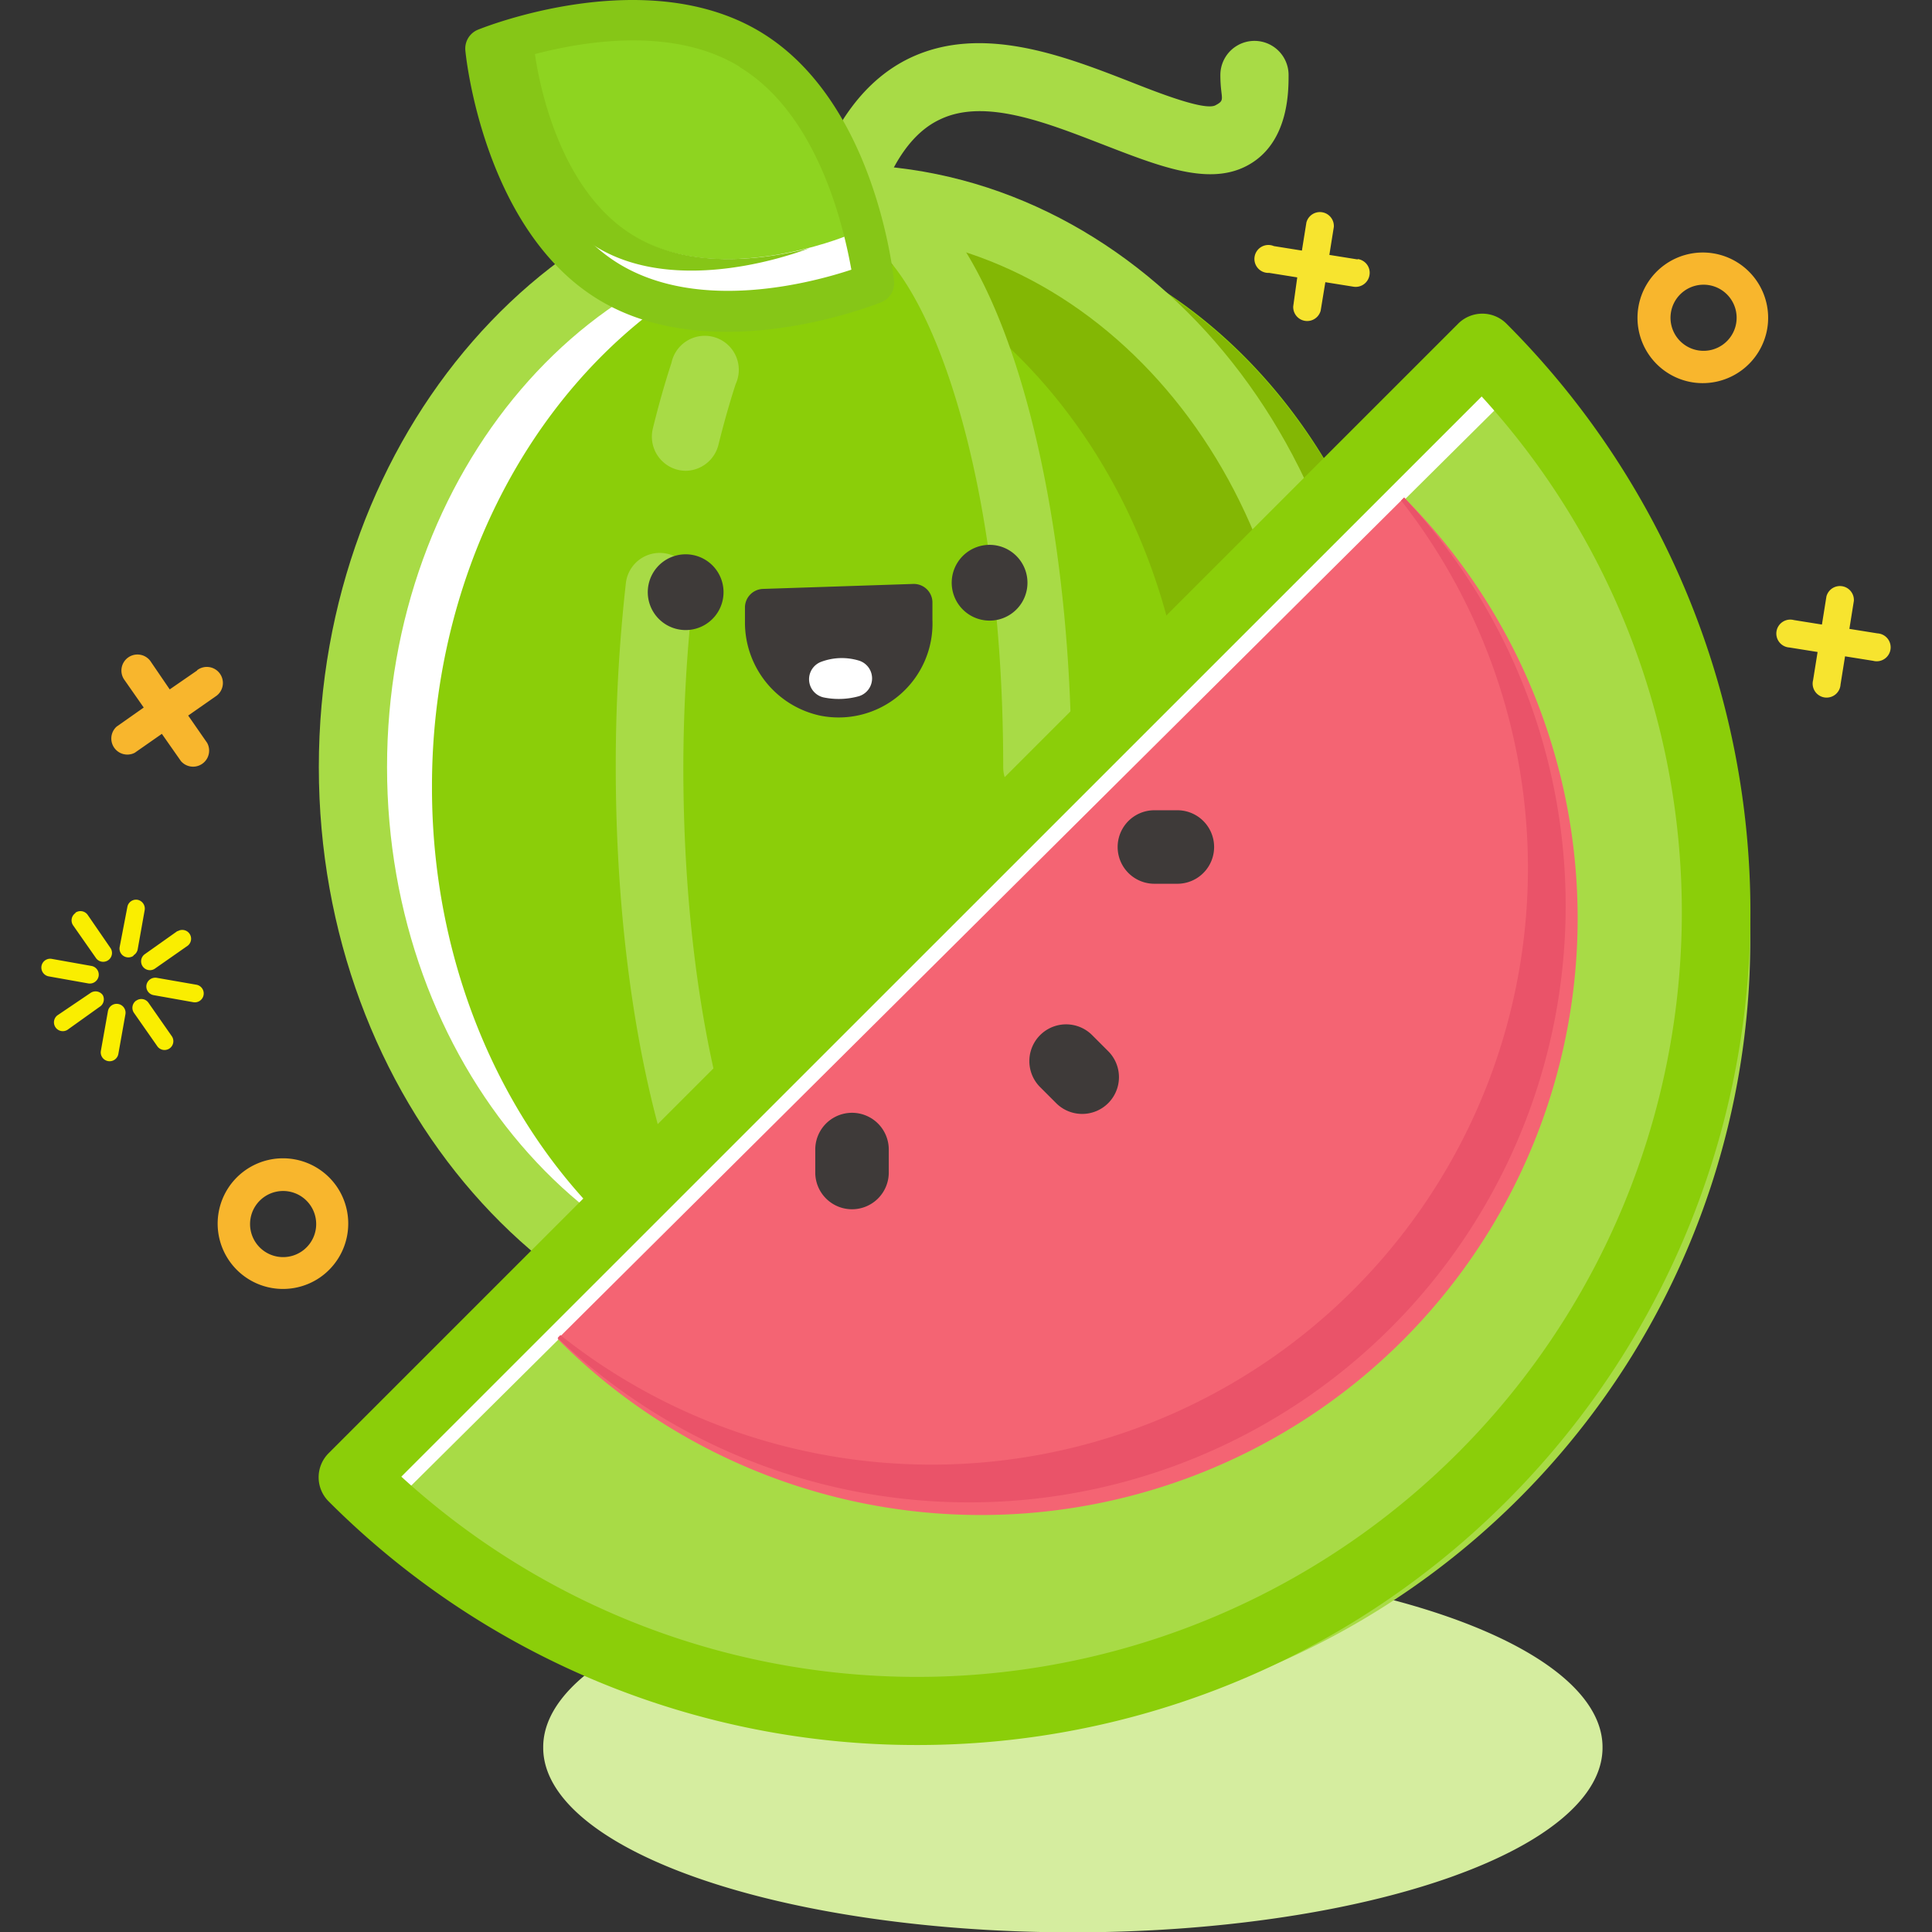 <svg class="icon" viewBox="0 0 1024 1024" xmlns="http://www.w3.org/2000/svg" width="200" height="200"><rect x="0" y="0" width="1024" height="1024" fill="#333333" stroke="none"/><defs><style/></defs><path d="M287.912 926.17a280.73 97.83 0 1 0 561.459 0 280.73 97.83 0 1 0-561.459 0z" fill="#D5ED9F"/><path d="M186.935 406.65a301.231 260.143 90 1 0 520.285 0 301.231 260.143 90 1 0-520.285 0z" fill="#FFF"/><path d="M228.959 417.114a301.231 260.143 90 1 0 520.285 0 301.231 260.143 90 1 0-520.285 0z" fill="#8BCE09"/><path d="M489.102 115.883a226.965 226.965 0 0 0-59.55 7.996c115.015 31.221 200.68 150.574 200.68 292.98s-85.665 262.27-200.68 293.49a226.965 226.965 0 0 0 59.55 7.996c143.682 0 260.142-134.92 260.142-301.23s-116.46-301.232-260.142-301.232z" fill="#83B704"/><path d="M447.247 725.916c-153.125 0-278.262-143.257-278.262-319.35S293.697 87.3 447.247 87.3 725.34 230.557 725.34 406.65 600.372 725.917 447.247 725.917zm0-602.547c-133.474 0-242.107 127.009-242.107 283.196s108.463 283.197 242.107 283.197S689.185 562.753 689.185 406.65 580.636 123.454 447.247 123.454z" fill="#A8DB46"/><path d="M447.247 123.454a18.035 18.035 0 0 1-17.014-23.564c11.06-34.708 28.584-57.932 52.063-69.162 38.111-18.12 81.837-1.02 116.97 12.676 14.633 5.784 39.218 15.397 44.917 12.42s2.637-3.148 2.637-16.078a18.035 18.035 0 1 1 36.155 0c0 8.507 0 33.347-18.46 45.937-20.502 13.952-47.384 3.488-78.434-8.507s-64.228-25.52-88.217-13.696c-14.122 6.72-25.521 22.714-33.177 47.554a18.12 18.12 0 0 1-17.44 12.42z" fill="#A8DB46"/><path d="M549.756 424.685a18.035 18.035 0 0 1-18.035-18.034c0-175.499-49.255-283.197-84.644-283.197a18.035 18.035 0 1 1 0-36.154c78.434 0 120.799 164.524 120.799 319.35a18.035 18.035 0 0 1-18.12 18.035zM363.54 249.527a18.63 18.63 0 0 1-4.254-.51 18.12 18.12 0 0 1-13.27-21.863c2.977-12.165 6.295-23.905 9.868-34.794a18.035 18.035 0 1 1 34.028 11.23c-3.233 9.953-6.296 20.757-9.103 32.07a18.12 18.12 0 0 1-17.269 13.867zm11.144 388.513a18.12 18.12 0 0 1-17.014-12.25c-20.161-58.783-31.305-136.792-31.305-219.48a866.093 866.093 0 0 1 5.359-97.234 18.035 18.035 0 1 1 35.9 4.083 826.62 826.62 0 0 0-5.445 93.492c0 78.859 10.378 152.7 29.349 207.824a18.035 18.035 0 0 1-17.014 23.905z" fill="#A8DB46"/><path d="M785.654 184.279a423.391 423.391 0 0 1-598.72 598.379z" fill="#FFF"/><path d="M806.24 203.505a418.372 418.372 0 0 1-593.955 589.531z" fill="#A8DB46"/><path d="M486.294 924.894a440.065 440.065 0 0 1-312.12-129.135 18.035 18.035 0 0 1 0-25.521l598.72-598.72a18.12 18.12 0 0 1 12.76-5.274 18.035 18.035 0 0 1 12.76 5.274 441.256 441.256 0 0 1-312.12 753.376zM212.711 782.658A405.271 405.271 0 0 0 785.314 210.14z" fill="#8BCE09"/><path d="M744.225 263.734a316.203 316.203 0 0 1-448.657 445.934z" fill="#F46473"/><path d="M744.225 263.734l-1.616 1.531a316.118 316.118 0 0 1-445.594 442.361l-1.447 1.447a316.203 316.203 0 0 0 448.657-445.34z" fill="#EA5369"/><path d="M573.576 590.4a19.48 19.48 0 0 1-13.782-5.699l-8.507-8.507a19.48 19.48 0 0 1 27.563-27.562l8.507 8.507a19.48 19.48 0 0 1-13.781 33.262zm50.53-121.989h-12.25a19.48 19.48 0 0 1 0-38.962h12.166a19.48 19.48 0 1 1 0 38.962zm-172.52 172.521a19.48 19.48 0 0 1-19.481-19.48v-12.166a19.48 19.48 0 0 1 38.962 0v12.165a19.48 19.48 0 0 1-19.481 19.481zM382.68 308.225a20.076 20.076 0 1 1-14.888-13.951 20.076 20.076 0 0 1 14.888 13.951zm161.036-5.19a20.076 20.076 0 1 1-14.887-13.78 20.076 20.076 0 0 1 14.887 13.78zm-108.804 76.308a50.531 50.531 0 0 1-40.067-48.574v-8.507a9.868 9.868 0 0 1 9.527-10.124l79.71-2.637a9.868 9.868 0 0 1 10.124 9.528v9.528a49.766 49.766 0 0 1-59.294 50.786z" fill="#3E3A39"/><path d="M445.206 348.803a31.476 31.476 0 0 0-9.698 1.872 9.868 9.868 0 0 0 1.02 18.97 39.813 39.813 0 0 0 18.546-.595 9.868 9.868 0 0 0 0-18.97 31.476 31.476 0 0 0-9.868-1.277z" fill="#FFF"/><path d="M719.47 137.49l-14.887-2.381 2.382-14.887a7.401 7.401 0 0 0-14.547-2.297l-2.382 14.887-14.887-2.382a7.401 7.401 0 1 0-2.467 14.206l14.887 2.382-2.127 15.313a7.401 7.401 0 0 0 14.547 2.297l2.467-15.058 14.887 2.382a7.401 7.401 0 0 0 8.507-6.125 7.316 7.316 0 0 0-6.125-8.507zm275.625 198.213l-14.887-2.382 2.382-14.888a7.401 7.401 0 0 0-14.547-2.296l-2.382 14.887-14.887-2.382a7.401 7.401 0 1 0-2.297 14.547l14.887 2.382-2.382 14.887a7.401 7.401 0 1 0 14.547 2.297l2.382-14.887 14.887 2.381a7.401 7.401 0 1 0 2.297-14.546z" fill="#F7E42F"/><path d="M897.095 202.654a34.623 34.623 0 1 1 39.642-28.839 34.708 34.708 0 0 1-39.642 28.839zm8.507-51.552a17.524 17.524 0 1 0 14.632 20.076 17.524 17.524 0 0 0-14.632-20.076zm-801.1 204.252l-14.547 10.038-9.868-14.462a8.507 8.507 0 1 0-13.951 9.698l10.038 14.377-14.377 10.123a8.507 8.507 0 0 0 9.613 13.866l14.377-10.038 10.123 14.462a8.507 8.507 0 0 0 13.867-9.698l-10.039-14.462 14.377-10.038a8.507 8.507 0 1 0-9.698-13.951zm65.334 321.562a34.623 34.623 0 1 1 8.507-48.234 34.708 34.708 0 0 1-8.507 48.234zm-29.775-42.534a17.524 17.524 0 1 0 24.415 4.423 17.524 17.524 0 0 0-24.415-4.423zm0 0" fill="#F8B62D"/><path d="M27.43 508.224a4.679 4.679 0 0 0-5.445 3.828 4.764 4.764 0 0 0 3.828 5.444l21.012 3.743a4.764 4.764 0 0 0 5.445-3.828 4.679 4.679 0 0 0-3.829-5.444zm55.635 10.038a4.764 4.764 0 0 0-5.445 3.828 4.679 4.679 0 0 0 3.828 5.36l21.013 3.742a4.679 4.679 0 0 0 1.616-9.272zm-12.335-11.91a4.764 4.764 0 0 0 2.211-2.977l3.744-21.013a4.764 4.764 0 0 0-3.744-5.444 4.679 4.679 0 0 0-5.444 3.828l-4.083 21.182a4.679 4.679 0 0 0 3.828 5.445 4.764 4.764 0 0 0 3.488-.766zm-13.526 29.604l-3.743 21.012a4.679 4.679 0 0 0 9.272 1.617l3.743-21.012a4.679 4.679 0 1 0-9.272-1.617zm-2.723-8.507a4.679 4.679 0 0 0-6.465-1.19l-17.61 11.909a4.679 4.679 0 0 0 5.36 7.656L52.78 533.66a4.679 4.679 0 0 0 1.701-6.21zm39.643-34.028l-17.525 12.42a4.679 4.679 0 0 0 5.36 7.657l17.524-12.25a4.679 4.679 0 0 0-5.36-7.656zm-54.19-9.442a4.679 4.679 0 0 0-1.19 6.465l12.25 17.524a4.679 4.679 0 0 0 7.656-5.359l-12.165-17.694a4.679 4.679 0 0 0-6.465-1.191zm32.242 46.363a4.679 4.679 0 0 0-1.191 6.465l12.25 17.524a4.679 4.679 0 1 0 7.656-5.36l-12.165-17.438a4.594 4.594 0 0 0-6.465-1.191zm0 0" fill="#FAEE00"/><path d="M322.96 149.656c56.827 34.027 140.195.425 140.195.425s-8.507-89.578-65.588-123.861-140.195-.68-140.195-.68 8.762 89.833 65.589 124.116z" fill="#FFF"/><path d="M335.551 125.07c45.767 27.648 112.972 0 112.972 0s-6.975-71.798-52.828-99.53-112.972 0-112.972 0 7.06 71.883 52.828 99.53z" fill="#8ED420"/><path d="M283.063 25.029s7.061 72.224 52.828 99.871c30.2 18.29 69.672 12.59 93.066 6.636-5.189 2.041-68.736 26.031-112.632-.51-46.022-27.478-53.083-99.702-53.083-99.702a170.139 170.139 0 0 1 19.821-6.295z" fill="#86C617"/><path d="M246.653 26.815a10.804 10.804 0 0 1 6.636-11.059c3.573-1.446 89.068-35.474 149.807 1.191s70.353 128.2 70.778 132.113a10.804 10.804 0 0 1-6.635 11.06c-3.573 1.445-89.068 35.473-149.808-1.192s-70.437-128.2-70.778-132.113zm145.3 8.507c-41.855-25.52-101.404-9.443-122.671-2.467 3.743 22.033 17.014 82.177 59.549 107.443s101.402 9.613 122.415 2.637c-3.999-22.033-17.355-82.092-59.294-107.443z" fill="#86C617"/></svg>